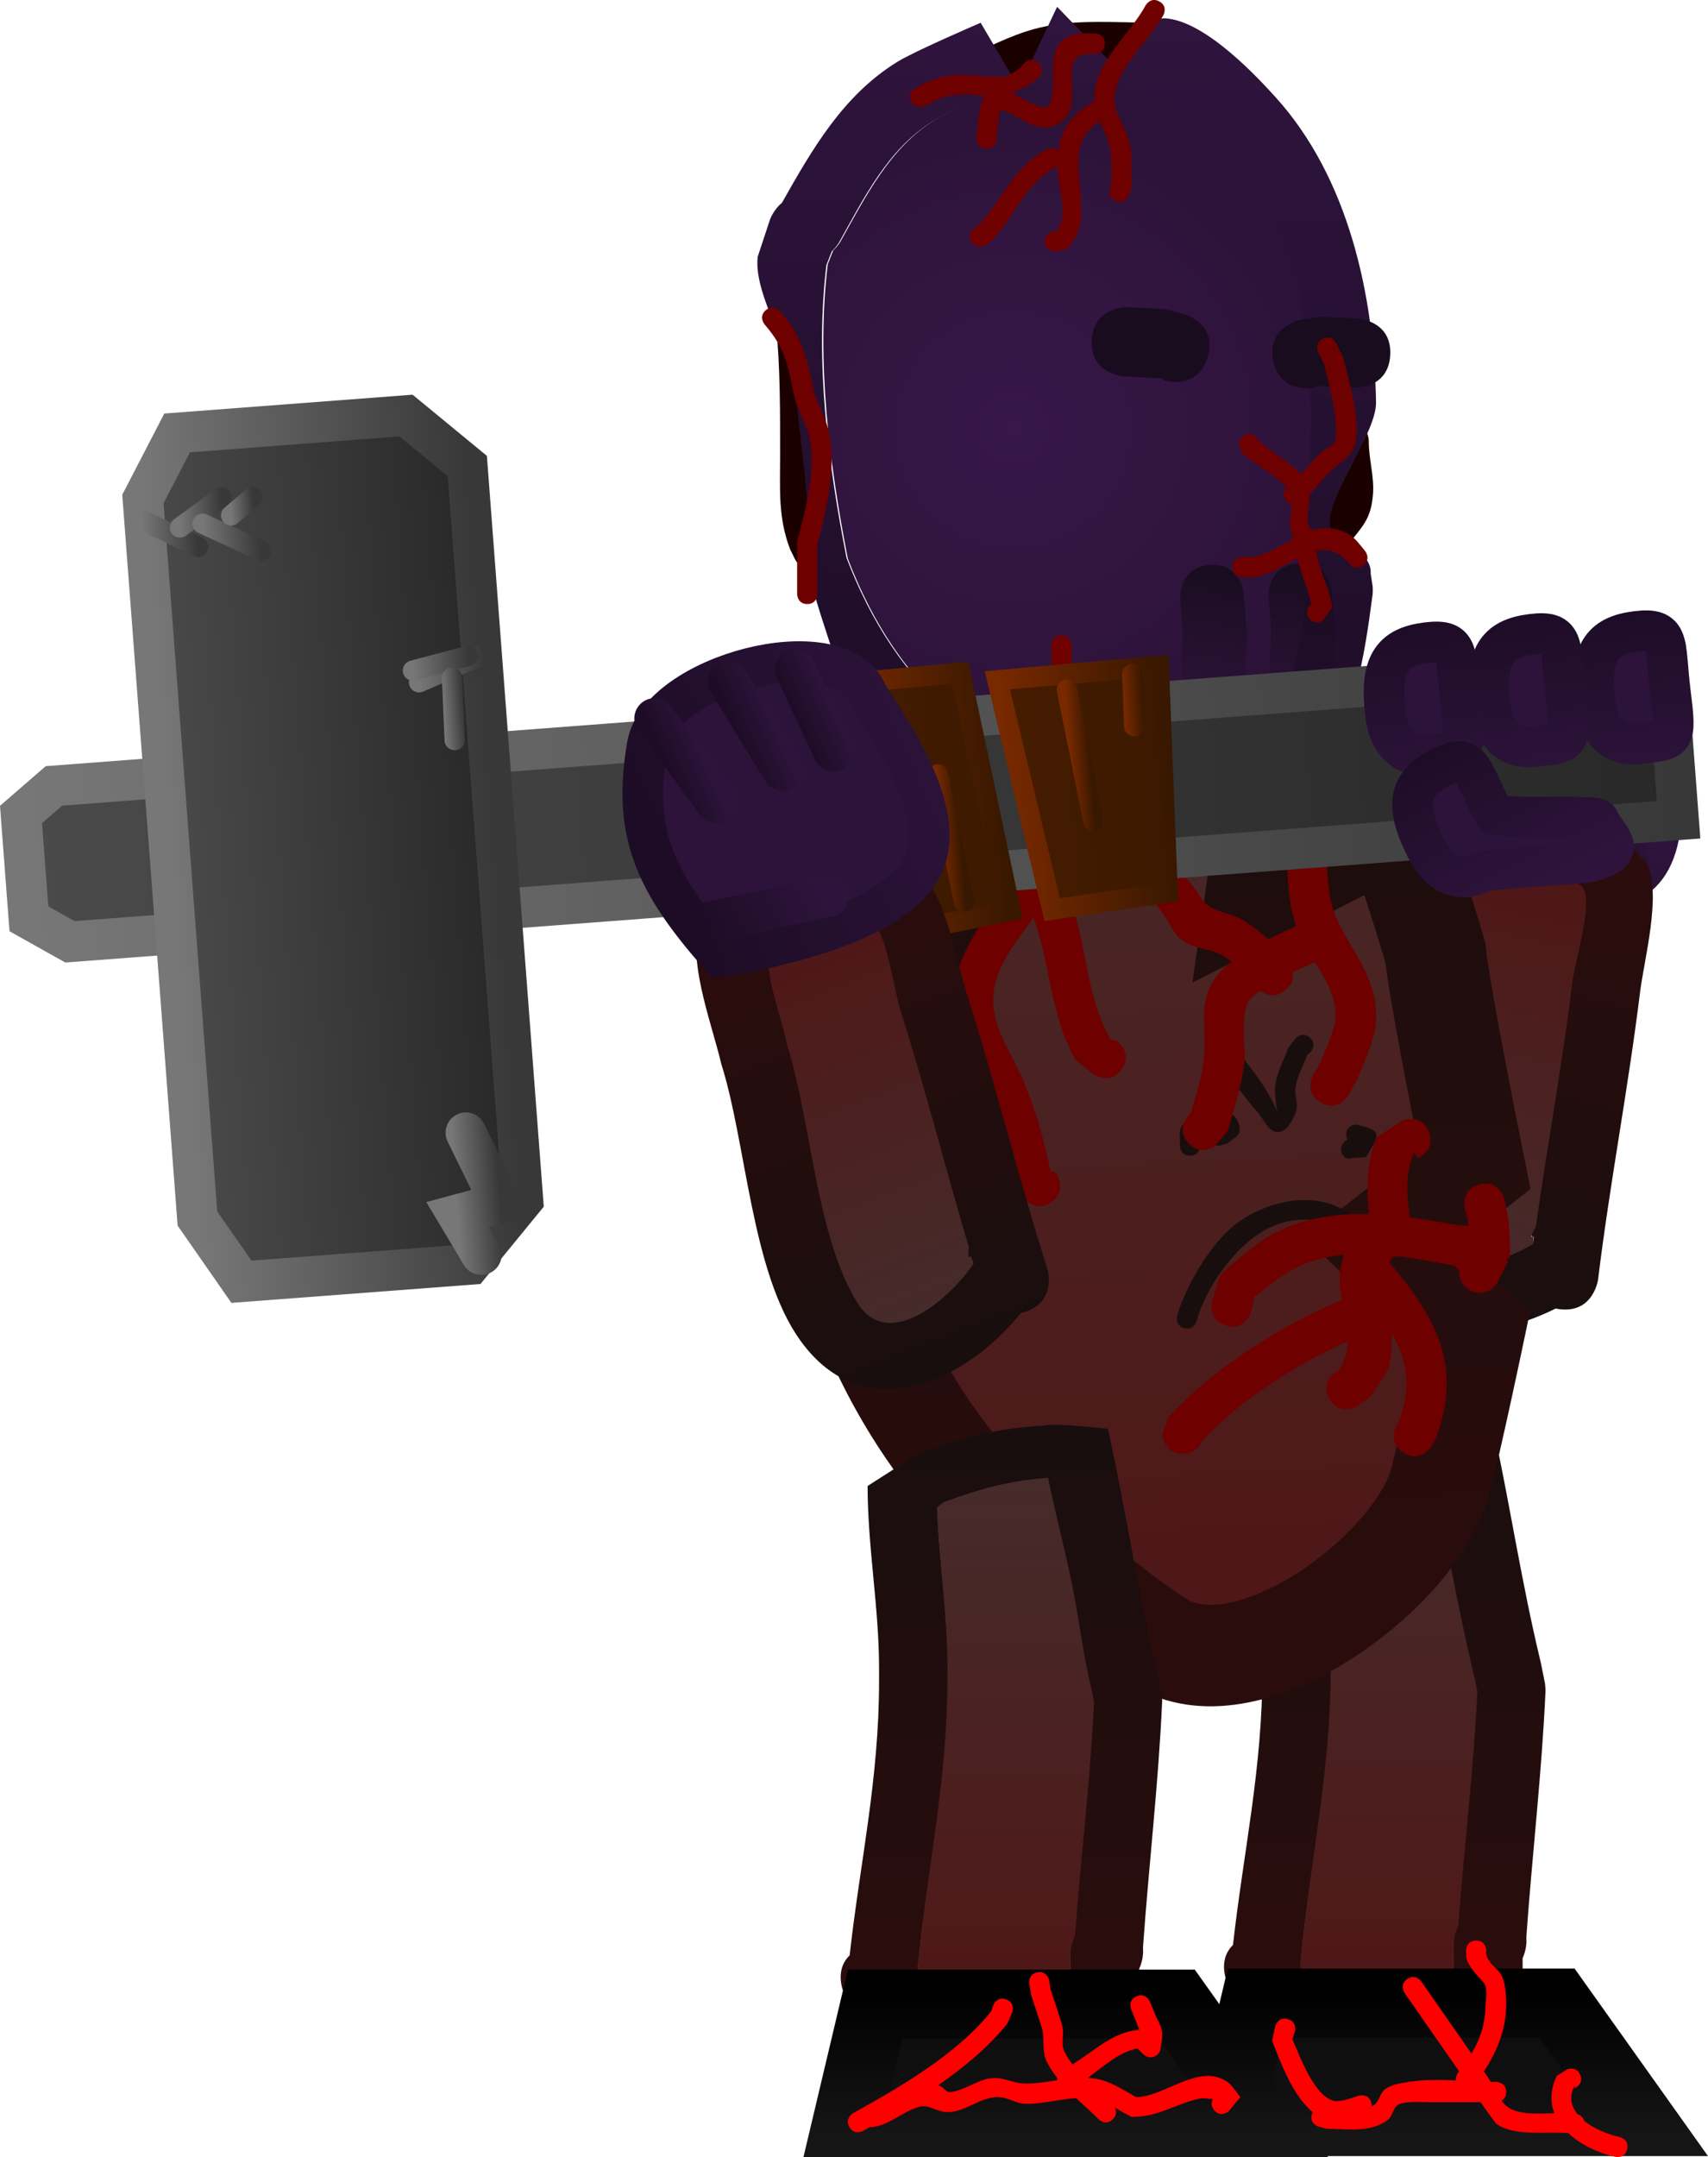 <svg version="1.1" xmlns="http://www.w3.org/2000/svg" xmlns:xlink="http://www.w3.org/1999/xlink" width="210.422" height="265.569" viewBox="0,0,210.422,265.569"><defs><linearGradient x1="350.948" y1="69.495" x2="379.015" y2="68.968" gradientUnits="userSpaceOnUse" id="color-1"><stop offset="0" stop-color="#2d1339"/><stop offset="1" stop-color="#2c1339"/></linearGradient><linearGradient x1="350.948" y1="69.495" x2="379.015" y2="68.968" gradientUnits="userSpaceOnUse" id="color-2"><stop offset="0" stop-color="#1d0c26"/><stop offset="1" stop-color="#2e143c"/></linearGradient><linearGradient x1="349.14" y1="137.318" x2="363.934" y2="72.051" gradientUnits="userSpaceOnUse" id="color-3"><stop offset="0" stop-color="#180e0e"/><stop offset="1" stop-color="#2e0c0c"/></linearGradient><linearGradient x1="350.821" y1="129.42" x2="361.883" y2="80.615" gradientUnits="userSpaceOnUse" id="color-4"><stop offset="0" stop-color="#462b2b"/><stop offset="1" stop-color="#501616"/></linearGradient><linearGradient x1="368.184" y1="72.862" x2="374.839" y2="72.071" gradientUnits="userSpaceOnUse" id="color-5"><stop offset="0" stop-color="#1d0c26"/><stop offset="1" stop-color="#2e143c"/></linearGradient><linearGradient x1="342.105" y1="144.421" x2="342.105" y2="228.323" gradientUnits="userSpaceOnUse" id="color-6"><stop offset="0" stop-color="#180e0e"/><stop offset="1" stop-color="#2e0c0c"/></linearGradient><linearGradient x1="342.604" y1="153.839" x2="342.604" y2="220.307" gradientUnits="userSpaceOnUse" id="color-7"><stop offset="0" stop-color="#462b2b"/><stop offset="1" stop-color="#501616"/></linearGradient><linearGradient x1="355.098" y1="218.54" x2="355.098" y2="235.595" gradientUnits="userSpaceOnUse" id="color-8"><stop offset="0" stop-color="#0d0d0d"/><stop offset="1" stop-color="#111111"/></linearGradient><linearGradient x1="355.098" y1="218.54" x2="355.098" y2="235.595" gradientUnits="userSpaceOnUse" id="color-9"><stop offset="0" stop-color="#000000"/><stop offset="1" stop-color="#151515"/></linearGradient><linearGradient x1="309.255" y1="43.027" x2="315.692" y2="177.24" gradientUnits="userSpaceOnUse" id="color-10"><stop offset="0" stop-color="#462b2b"/><stop offset="1" stop-color="#501616"/></linearGradient><linearGradient x1="309.445" y1="43.018" x2="315.883" y2="177.231" gradientUnits="userSpaceOnUse" id="color-11"><stop offset="0" stop-color="#190e0e"/><stop offset="1" stop-color="#2b0c0c"/></linearGradient><linearGradient x1="305.107" y1="-24.7" x2="300.134" y2="76.336" gradientUnits="userSpaceOnUse" id="color-12"><stop offset="0" stop-color="#2f143d"/><stop offset="1" stop-color="#1c0c25"/></linearGradient><radialGradient cx="296.312" cy="25.978" r="42.252" gradientUnits="userSpaceOnUse" id="color-13"><stop offset="0" stop-color="#381749"/><stop offset="1" stop-color="#2b1237"/></radialGradient><linearGradient x1="321.312" y1="42.73" x2="320.504" y2="59.158" gradientUnits="userSpaceOnUse" id="color-14"><stop offset="0" stop-color="#180c1e"/><stop offset="1" stop-color="#180c1e" stop-opacity="0"/></linearGradient><linearGradient x1="332.194" y1="42.52" x2="331.386" y2="58.948" gradientUnits="userSpaceOnUse" id="color-15"><stop offset="0" stop-color="#180c1e"/><stop offset="1" stop-color="#180c1e" stop-opacity="0"/></linearGradient><linearGradient x1="174.582" y1="79.866" x2="377.574" y2="64.475" gradientUnits="userSpaceOnUse" id="color-16"><stop offset="0" stop-color="#4a4a4a"/><stop offset="1" stop-color="#282828"/></linearGradient><linearGradient x1="174.582" y1="79.866" x2="377.574" y2="64.475" gradientUnits="userSpaceOnUse" id="color-17"><stop offset="0" stop-color="#777777"/><stop offset="1" stop-color="#383838"/></linearGradient><linearGradient x1="192.487" y1="79.083" x2="232.53" y2="76.047" gradientUnits="userSpaceOnUse" id="color-18"><stop offset="0" stop-color="#4a4a4a"/><stop offset="1" stop-color="#282828"/></linearGradient><linearGradient x1="192.487" y1="79.083" x2="232.53" y2="76.047" gradientUnits="userSpaceOnUse" id="color-19"><stop offset="0" stop-color="#777777"/><stop offset="1" stop-color="#383838"/></linearGradient><linearGradient x1="189.134" y1="39.093" x2="195.771" y2="38.59" gradientUnits="userSpaceOnUse" id="color-20"><stop offset="0" stop-color="#777777"/><stop offset="1" stop-color="#383838"/></linearGradient><linearGradient x1="193.555" y1="36.447" x2="198.916" y2="36.041" gradientUnits="userSpaceOnUse" id="color-21"><stop offset="0" stop-color="#777777"/><stop offset="1" stop-color="#383838"/></linearGradient><linearGradient x1="196.614" y1="39.553" x2="203.507" y2="39.03" gradientUnits="userSpaceOnUse" id="color-22"><stop offset="0" stop-color="#777777"/><stop offset="1" stop-color="#383838"/></linearGradient><linearGradient x1="199.909" y1="35.603" x2="202.718" y2="35.39" gradientUnits="userSpaceOnUse" id="color-23"><stop offset="0" stop-color="#777777"/><stop offset="1" stop-color="#383838"/></linearGradient><linearGradient x1="223.026" y1="55.765" x2="231.196" y2="55.146" gradientUnits="userSpaceOnUse" id="color-24"><stop offset="0" stop-color="#777777"/><stop offset="1" stop-color="#383838"/></linearGradient><linearGradient x1="222.332" y1="55.085" x2="229.225" y2="54.562" gradientUnits="userSpaceOnUse" id="color-25"><stop offset="0" stop-color="#777777"/><stop offset="1" stop-color="#383838"/></linearGradient><linearGradient x1="226.114" y1="60.538" x2="228.607" y2="60.349" gradientUnits="userSpaceOnUse" id="color-26"><stop offset="0" stop-color="#777777"/><stop offset="1" stop-color="#383838"/></linearGradient><linearGradient x1="273.552" y1="66.712" x2="283.253" y2="65.977" gradientUnits="userSpaceOnUse" id="color-27"><stop offset="0" stop-color="#777777"/><stop offset="1" stop-color="#383838"/></linearGradient><linearGradient x1="280.18" y1="66.081" x2="285.541" y2="65.675" gradientUnits="userSpaceOnUse" id="color-28"><stop offset="0" stop-color="#777777"/><stop offset="1" stop-color="#383838"/></linearGradient><linearGradient x1="283.721" y1="68.765" x2="291.89" y2="68.146" gradientUnits="userSpaceOnUse" id="color-29"><stop offset="0" stop-color="#777777"/><stop offset="1" stop-color="#383838"/></linearGradient><linearGradient x1="259.672" y1="73.285" x2="274.223" y2="72.181" gradientUnits="userSpaceOnUse" id="color-30"><stop offset="0" stop-color="#461c00"/><stop offset="1" stop-color="#3b1900"/></linearGradient><linearGradient x1="259.672" y1="73.285" x2="274.223" y2="72.181" gradientUnits="userSpaceOnUse" id="color-31"><stop offset="0" stop-color="#782900"/><stop offset="1" stop-color="#381800"/></linearGradient><linearGradient x1="277.099" y1="72.862" x2="294.969" y2="71.507" gradientUnits="userSpaceOnUse" id="color-32"><stop offset="0" stop-color="#461c00"/><stop offset="1" stop-color="#3b1900"/></linearGradient><linearGradient x1="277.099" y1="72.862" x2="294.969" y2="71.507" gradientUnits="userSpaceOnUse" id="color-33"><stop offset="0" stop-color="#782900"/><stop offset="1" stop-color="#381800"/></linearGradient><linearGradient x1="295.451" y1="71.085" x2="315.363" y2="69.576" gradientUnits="userSpaceOnUse" id="color-34"><stop offset="0" stop-color="#461c00"/><stop offset="1" stop-color="#3b1900"/></linearGradient><linearGradient x1="295.451" y1="71.085" x2="315.363" y2="69.576" gradientUnits="userSpaceOnUse" id="color-35"><stop offset="0" stop-color="#782900"/><stop offset="1" stop-color="#381800"/></linearGradient><linearGradient x1="280.292" y1="70.951" x2="283.611" y2="70.699" gradientUnits="userSpaceOnUse" id="color-36"><stop offset="0" stop-color="#782900"/><stop offset="1" stop-color="#381800"/></linearGradient><linearGradient x1="287.414" y1="76.445" x2="289.907" y2="76.256" gradientUnits="userSpaceOnUse" id="color-37"><stop offset="0" stop-color="#782900"/><stop offset="1" stop-color="#381800"/></linearGradient><linearGradient x1="303.33" y1="66.252" x2="305.823" y2="66.063" gradientUnits="userSpaceOnUse" id="color-38"><stop offset="0" stop-color="#782900"/><stop offset="1" stop-color="#381800"/></linearGradient><linearGradient x1="309.876" y1="59.465" x2="312.369" y2="59.276" gradientUnits="userSpaceOnUse" id="color-39"><stop offset="0" stop-color="#782900"/><stop offset="1" stop-color="#381800"/></linearGradient><linearGradient x1="262.406" y1="69.996" x2="264.899" y2="69.807" gradientUnits="userSpaceOnUse" id="color-40"><stop offset="0" stop-color="#782900"/><stop offset="1" stop-color="#381800"/></linearGradient><linearGradient x1="269.897" y1="79.057" x2="272.389" y2="78.868" gradientUnits="userSpaceOnUse" id="color-41"><stop offset="0" stop-color="#782900"/><stop offset="1" stop-color="#381800"/></linearGradient><linearGradient x1="266.039" y1="60.349" x2="268.532" y2="60.16" gradientUnits="userSpaceOnUse" id="color-42"><stop offset="0" stop-color="#782900"/><stop offset="1" stop-color="#381800"/></linearGradient><linearGradient x1="227.685" y1="120.286" x2="233.046" y2="119.88" gradientUnits="userSpaceOnUse" id="color-43"><stop offset="0" stop-color="#777777"/><stop offset="1" stop-color="#383838"/></linearGradient><linearGradient x1="294.88" y1="148.564" x2="294.88" y2="229.602" gradientUnits="userSpaceOnUse" id="color-44"><stop offset="0" stop-color="#180e0e"/><stop offset="1" stop-color="#2e0c0c"/></linearGradient><linearGradient x1="295.379" y1="155.119" x2="295.379" y2="221.587" gradientUnits="userSpaceOnUse" id="color-45"><stop offset="0" stop-color="#462b2b"/><stop offset="1" stop-color="#501616"/></linearGradient><linearGradient x1="308.301" y1="218.666" x2="308.301" y2="235.721" gradientUnits="userSpaceOnUse" id="color-46"><stop offset="0" stop-color="#0d0d0d"/><stop offset="1" stop-color="#111111"/></linearGradient><linearGradient x1="308.301" y1="218.666" x2="308.301" y2="235.721" gradientUnits="userSpaceOnUse" id="color-47"><stop offset="0" stop-color="#000000"/><stop offset="1" stop-color="#151515"/></linearGradient><linearGradient x1="290.154" y1="141.616" x2="265.999" y2="79.673" gradientUnits="userSpaceOnUse" id="color-48"><stop offset="0" stop-color="#180e0e"/><stop offset="1" stop-color="#2e0c0c"/></linearGradient><linearGradient x1="287.399" y1="134.054" x2="269.327" y2="87.708" gradientUnits="userSpaceOnUse" id="color-49"><stop offset="0" stop-color="#462b2b"/><stop offset="1" stop-color="#501616"/></linearGradient><linearGradient x1="372.244" y1="47.772" x2="375.024" y2="70.142" gradientUnits="userSpaceOnUse" id="color-50"><stop offset="0" stop-color="#2d1339"/><stop offset="1" stop-color="#2c1339"/></linearGradient><linearGradient x1="372.244" y1="47.772" x2="375.024" y2="70.142" gradientUnits="userSpaceOnUse" id="color-51"><stop offset="0" stop-color="#1d0c26"/><stop offset="1" stop-color="#2e143c"/></linearGradient><linearGradient x1="359.35" y1="48.122" x2="362.131" y2="70.492" gradientUnits="userSpaceOnUse" id="color-52"><stop offset="0" stop-color="#2d1339"/><stop offset="1" stop-color="#2c1339"/></linearGradient><linearGradient x1="359.35" y1="48.122" x2="362.131" y2="70.492" gradientUnits="userSpaceOnUse" id="color-53"><stop offset="0" stop-color="#1d0c26"/><stop offset="1" stop-color="#2e143c"/></linearGradient><linearGradient x1="346.418" y1="49.155" x2="349.198" y2="71.524" gradientUnits="userSpaceOnUse" id="color-54"><stop offset="0" stop-color="#2d1339"/><stop offset="1" stop-color="#2c1339"/></linearGradient><linearGradient x1="346.418" y1="49.155" x2="349.198" y2="71.524" gradientUnits="userSpaceOnUse" id="color-55"><stop offset="0" stop-color="#1d0c26"/><stop offset="1" stop-color="#2e143c"/></linearGradient><linearGradient x1="347.088" y1="65.024" x2="357.414" y2="85.061" gradientUnits="userSpaceOnUse" id="color-56"><stop offset="0" stop-color="#2d1339"/><stop offset="1" stop-color="#2c1339"/></linearGradient><linearGradient x1="347.088" y1="65.024" x2="357.414" y2="85.061" gradientUnits="userSpaceOnUse" id="color-57"><stop offset="0" stop-color="#1d0c26"/><stop offset="1" stop-color="#2e143c"/></linearGradient><linearGradient x1="250.999" y1="76.718" x2="289.795" y2="59.301" gradientUnits="userSpaceOnUse" id="color-58"><stop offset="0" stop-color="#2d1339"/><stop offset="1" stop-color="#2c1339"/></linearGradient><linearGradient x1="250.999" y1="76.718" x2="289.795" y2="59.301" gradientUnits="userSpaceOnUse" id="color-59"><stop offset="0" stop-color="#1d0c26"/><stop offset="1" stop-color="#2e143c"/></linearGradient><linearGradient x1="253.707" y1="67.865" x2="258.268" y2="65.818" gradientUnits="userSpaceOnUse" id="color-60"><stop offset="0" stop-color="#1d0c26"/><stop offset="1" stop-color="#2e143c"/></linearGradient><linearGradient x1="262.308" y1="63.607" x2="266.87" y2="61.559" gradientUnits="userSpaceOnUse" id="color-61"><stop offset="0" stop-color="#1d0c26"/><stop offset="1" stop-color="#2e143c"/></linearGradient><linearGradient x1="269.559" y1="61.642" x2="274.12" y2="59.594" gradientUnits="userSpaceOnUse" id="color-62"><stop offset="0" stop-color="#1d0c26"/><stop offset="1" stop-color="#2e143c"/></linearGradient><linearGradient x1="258.283" y1="88.524" x2="272.81" y2="82.002" gradientUnits="userSpaceOnUse" id="color-63"><stop offset="0" stop-color="#1d0c26"/><stop offset="1" stop-color="#2e143c"/></linearGradient></defs><g transform="translate(-171.507,26.831)"><g data-paper-data="{&quot;isPaintingLayer&quot;:true}" fill-rule="nonzero" stroke-linejoin="miter" stroke-miterlimit="10" stroke-dasharray="" stroke-dashoffset="0" style="mix-blend-mode: normal"><g><path d="M348.782,70.472c-0.183,-9.731 7.894,-14.031 15.645,-14.176c7.751,-0.145 11.634,4.865 11.817,14.597c0.183,9.731 -3.251,12.072 -11.002,12.217c-7.751,0.145 -16.277,-2.907 -16.46,-12.638z" fill="url(#color-1)" stroke="url(#color-2)" stroke-width="5" stroke-linecap="butt"/><g stroke="none" stroke-width="0.5" stroke-linecap="butt"><path d="M360.673,124.029c1.404,-9.9 3.193,-19.744 4.416,-29.7c0.29,-2.361 2.341,-9.001 1.571,-11.228c-0.604,-1.746 -3.271,-1.774 -5.041,-2.302c-10.355,-3.09 -8.926,2.553 -10.806,11.542c-1.184,9.699 -6.545,22.57 -5.37,32.167c0.907,7.415 10.847,4.149 14.939,1.615c0.031,-0.226 0.061,-0.451 0.093,-0.677l-0.384,-0.152c0,0 0.16,-0.591 0.582,-1.265zM363.157,134.268c-9.553,4.777 -23.517,5.113 -26.117,-8.303c-1.968,-10.155 4.086,-24.708 5.359,-35.015c0.877,-4.224 1.44,-12.431 4.137,-15.848c5.794,-7.338 24.042,-3.87 27.928,4.564c1.739,3.773 -0.415,11.651 -0.912,15.702c-1.452,11.817 -3.718,23.484 -5.158,35.267c0,0 -0.52,4.232 -4.752,3.712c-0.17,-0.021 -0.331,-0.048 -0.486,-0.08z" fill="url(#color-3)"/><path d="M360.126,125.461l0.311,-0.181c-0.031,0.226 0.012,0.784 -0.019,1.01c-4.092,2.533 -14.147,5.785 -15.054,-1.631c-1.174,-9.597 4.201,-22.777 5.386,-32.476c1.88,-8.989 0.555,-14.639 10.91,-11.549c1.77,0.528 4.474,0.57 5.077,2.315c0.77,2.227 -1.244,8.892 -1.534,11.253c-1.223,9.956 -3.085,20.092 -4.488,29.993c-0.423,0.674 -0.589,1.266 -0.589,1.266z" data-paper-data="{&quot;noHover&quot;:false,&quot;origItem&quot;:[&quot;Path&quot;,{&quot;applyMatrix&quot;:true,&quot;segments&quot;:[[[616.01757,324.85208],[0.42222,0.19775],[-5.862,-0.10908]],[[598.41748,324.4053],[5.88139,0],[-1.39497,0]],[[591.77102,324.29391],[1.24103,-0.60726],[-0.97287,0.47604]],[[590.7917,327.39212],[0.18086,-1.06789],[-1.058,6.24707]],[[598.28123,332.85556],[-5.36576,-0.45131],[5.72909,-0.0041]],[[617.38488,333.68111],[-5.50117,1.3696],[4.2505,-1.05822]],[[617.25671,324.87154],[1.76693,2.20033],[-0.1335,-0.00169]],[[616.85624,324.86607],[0.13349,0.00196],[0,0]],[616.79521,325.10061]],&quot;closed&quot;:true}]}" fill="url(#color-4)"/></g><path d="M367.61,68.033l7.804,8.868" fill="none" stroke="url(#color-5)" stroke-width="5" stroke-linecap="round"/></g><g stroke-linecap="butt"><g><g data-paper-data="{&quot;index&quot;:null}" stroke="none" stroke-width="0.5"><path d="M323.916,219.685l-1.139,-2.235c0,0 -1.415,-2.83 0.631,-4.833c1.293,-11.555 3.625,-21.667 3.625,-33.78c0,0 0,-4.264 4.264,-4.264c4.264,0 4.264,4.264 4.264,4.264c0,0 0,4.264 -4.264,4.264c-4.264,0 -4.264,-4.264 -4.264,-4.264v-1.412c0.018,-7.57 -1.407,-14.976 -1.412,-22.589c0,0 0,-4.066 3.97,-4.257l2.602,-1.633c5.721,-2.074 10.28,-3.181 15.969,-3.473c0.478,-0.4 1.119,-0.727 1.976,-0.918c4.162,-0.925 5.087,3.237 5.087,3.237c2.218,9.982 3.69,20.116 6.099,30.039l0.508,2.521c0,0 0.039,0.197 0.058,0.513c0.029,0.316 0.02,0.516 0.02,0.516c-0.461,10.134 -1.64,20.124 -2.359,30.228l0.011,0.637c0,0 0,0.981 -0.471,2.002c0,1.372 0,2.744 0,4.116v4.108c0.067,1.447 -0.417,2.419 -1.065,3.071c-0.595,0.7 -1.524,1.263 -2.971,1.316c-12.517,1.058 -23.348,5.024 -31.138,-7.176zM350.562,212.248c0,0 0,-1.086 0.548,-2.163c0.71,-9.548 1.798,-18.999 2.256,-28.577l-0.331,-1.669c-2.063,-8.537 -3.454,-17.219 -5.209,-25.832c-4.495,0.277 -8.007,1.233 -12.72,2.953l-0.902,0.67c0.261,6.637 1.341,13.138 1.355,19.794v1.412c0,12.643 -2.647,23.572 -3.786,35.719l0.021,0.988c0,0 0,0.205 -0.045,0.526c4.363,5.943 11.645,3.969 18.812,2.795c0,-2.492 0,-5.358 0,-6.615z" fill="url(#color-6)"/><path d="M350.604,219.029c-7.167,1.174 -14.55,3.143 -18.913,-2.801c0.045,-0.321 0.044,-0.526 0.044,-0.526l-0.023,-0.988c1.139,-12.147 3.738,-23.365 3.738,-36.008l0.01,-1.42c-0.014,-6.656 -1.04,-13.183 -1.302,-19.82l0.907,-0.671c4.713,-1.72 8.293,-2.679 12.787,-2.956c1.755,8.614 3.259,17.367 5.323,25.904l0.342,1.688c-0.458,9.578 -1.638,19.266 -2.348,28.815c-0.548,1.076 -0.556,2.165 -0.556,2.165c0,1.257 -0.01,4.127 -0.01,6.618z" data-paper-data="{&quot;noHover&quot;:false,&quot;origItem&quot;:[&quot;Path&quot;,{&quot;applyMatrix&quot;:true,&quot;segments&quot;:[[[329.34589,196.45675],[0,0.36854],[0,0]],[[329.50667,195.82278],[-0.16078,0.31546],[0.20811,-2.79922]],[[330.16794,187.44507],[-0.13425,2.80784],[0,0]],[[330.07085,186.95568],[0,0],[-0.60488,-2.50272]],[[328.54369,179.3825],[0.51447,2.5252],[-1.31764,0.08123]],[[324.81473,180.24814],[1.38162,-0.50411],[0,0]],[[324.55041,180.44449],[0,0],[0.07662,1.9458]],[[324.94774,186.24748],[-0.00418,-1.95127],[0,0]],[[324.94774,186.66137],[0,0],[0,3.7065]],[[323.83783,197.13298],[0.33393,-3.56105],[0,0]],[323.84403,197.42249],[[323.83081,197.57676],[0.01322,-0.09403],[1.27911,1.74231]],[[329.34589,198.39616],[-2.10106,0.34423],[0,-0.73049]]],&quot;closed&quot;:true}]}" fill="url(#color-7)"/></g><path d="M322.662,234.362l3.462,-14.589h37.177l10.385,14.589z" fill="url(#color-8)" stroke="url(#color-9)" stroke-width="8.5"/></g><path d="M330.135,221.74c1.212,0.306 0.906,1.518 0.906,1.518l-0.313,0.978c0.922,2.037 2.575,6.792 5.008,7.554c0.843,0.264 2.532,-0.432 3.148,-0.621c0,0 1.197,-0.359 1.556,0.838c0.054,0.179 0.073,0.34 0.066,0.483c0.148,-0.078 0.284,-0.17 0.405,-0.276c0.571,-0.502 0.651,-1.465 1.285,-1.885c0.816,-0.542 1.85,-0.681 2.816,-0.839c1.85,-0.303 3.859,-0.28 5.863,-0.196c-0.072,-0.525 0.275,-0.97 0.275,-0.97c0.039,-0.05 0.077,-0.099 0.115,-0.149c-1.902,-2.731 -3.803,-5.461 -5.705,-8.192l-0.999,-1.435c0,0 -0.714,-1.026 0.311,-1.74c1.026,-0.714 1.74,0.311 1.74,0.311c1.779,2.555 4.116,5.91 6.177,8.869c1.043,-1.726 1.67,-3.506 1.728,-5.82c0.026,-1.015 0.36,-2.274 -0.319,-3.029c-0.781,-0.868 -1.674,-1.741 -2.036,-2.852l-0.048,-0.957c0,0 0,-1.25 1.25,-1.25c1.25,0 1.25,1.25 1.25,1.25l-0.048,0.271c0.409,1.886 1.912,1.705 2.293,3.87c0.714,4.061 -0.429,7.518 -2.538,10.718c0.148,0.212 0.292,0.42 0.433,0.622c0.146,0.21 0.28,0.432 0.407,0.66c0.221,0.004 0.44,0.006 0.657,0.006c0,0 1.25,0 1.25,1.25c0,0.598 -0.286,0.91 -0.584,1.072c0.231,0.304 0.494,0.577 0.809,0.799c1.305,0.92 3.644,0.804 5.712,0.734c-0.524,-1.344 -0.52,-2.89 0.29,-4.597l1.337,-0.832c0,0 1.186,-0.395 1.581,0.791c0.395,1.186 -0.791,1.581 -0.791,1.581l0.109,-0.422c-0.753,1.396 -0.476,2.601 0.306,3.583c0.267,0.091 0.692,0.312 0.818,0.816c1.254,1.026 3.021,1.713 4.374,2.008c0,0 1.22,0.271 0.949,1.491c-0.271,1.22 -1.491,0.949 -1.491,0.949c-2.072,-0.467 -4.231,-1.472 -5.758,-2.909c-2.782,-0.247 -6.503,0.458 -8.853,-1.134c-0.14,-0.095 -1.125,-1.48 -1.966,-2.68c-2.176,0.002 -4.352,0.004 -6.528,-0.001c-0.699,-0.002 -3.006,-0.175 -3.728,0.378c-0.568,0.435 -0.602,1.365 -1.171,1.799c-2.13,1.624 -5.07,1.098 -7.542,1.098l-1.009,-0.269c0,0 -1.186,-0.395 -0.791,-1.581c0.025,-0.074 0.053,-0.143 0.083,-0.205c-2.496,-2.045 -4.02,-6.296 -4.994,-8.779l0.382,-1.774c0,0 0.306,-1.212 1.518,-0.906z" fill="#ff0000" stroke="none" stroke-width="0.5"/></g><g stroke-linecap="butt"><path d="M285.905,70.519c8.019,-5.681 5.619,-23.414 15.321,-26.141c12.664,-3.559 28.85,12.277 28.85,12.277l-3.778,26.465l16.966,-8.617c0,0 3.671,10.984 5.079,15.977c0.492,5.089 4.834,26.526 4.834,26.526l-11.414,8.981l11.395,10.843c0,0 -2.827,13.499 -4.202,18.711c-2.764,10.482 -21.812,25.232 -33.104,20.553c-2.479,-1.027 -8.428,-5.811 -10.585,-7.478c-12.922,-8.854 -22.833,-21.424 -28.061,-36.57c-3.7,-10.718 -1.52,-26.408 -2.208,-37.761c-0.596,-9.827 -1.429,-11.488 0.918,-21.454c1.065,-0.298 9.995,9.257 9.995,9.257z" data-paper-data="{&quot;noHover&quot;:false,&quot;origItem&quot;:[&quot;Path&quot;,{&quot;applyMatrix&quot;:true,&quot;segments&quot;:[[[676.95363,327.53763],[0.52277,-0.13029],[-1.28111,4.82322]],[[677.42355,343.54993],[-0.15471,-4.79615],[0.17873,5.54086]],[[677.97299,361.88541],[-1.65452,-5.27281],[2.33812,7.45136]],[[691.0677,380.04187],[-6.17325,-4.49245],[1.0278,0.84204]],[[696.10429,383.8304],[-1.19344,-0.53461],[5.43667,2.43539]],[[712.45871,374.29465],[-1.49146,5.06858],[2.76649,-9.40165]],[[713.03049,342.71279],[0.65934,9.6801],[-2.73024,-10.85366]],[[690.81498,319.65452],[14.83008,-3.71801],[-4.76467,1.19454]],[[677.83852,327.16594],[3.98524,-2.65696],[0,0]]],&quot;closed&quot;:true}],&quot;index&quot;:null}" fill="url(#color-10)" stroke="url(#color-11)" stroke-width="12.5"/><path d="M301.286,120.955c-1.842,1.691 -3.532,-0.151 -3.532,-0.151l-1.683,-2.34c-0.805,-3.729 -1.695,-7.118 -3.245,-10.626c-1.615,-3.655 -4.034,-6.917 -3.974,-11.083c0.086,-5.945 4.004,-10.497 7.128,-15.216c0,0 0.128,-0.193 0.364,-0.423c-2.778,-4.049 -6.893,-6.829 -11.608,-8.222c-0.04,0.564 -0.306,1.184 -1.049,1.732c-2.011,1.485 -3.496,-0.526 -3.496,-0.526l-1.312,-4.754c2.8,-3.615 4.504,-4.438 9.075,-4.42c0,0 2.499,0.058 2.441,2.558c-0.022,0.942 -0.391,1.52 -0.841,1.876c5.851,2.592 10.625,7.101 13.297,13.268c2.62,6.046 2.211,12.744 5.499,18.556l0.654,0.076c0,0 2.102,1.354 0.748,3.456c-1.354,2.102 -3.456,0.748 -3.456,0.748l-2.306,-1.831c-3.104,-5.566 -3.089,-11.7 -5.138,-17.499c-1.79,2.432 -3.921,5.155 -4.658,7.842c-1.251,4.56 1.453,7.863 3.206,11.848c1.679,3.819 2.678,7.531 3.558,11.587l0.479,0.016c0,0 1.691,1.842 -0.151,3.532zM282.896,72.323l0.11,-0.099c-0.009,-0.006 -0.018,-0.013 -0.027,-0.02c-0.027,0.039 -0.055,0.079 -0.083,0.119z" fill="#6e0000" stroke="none" stroke-width="0.5"/><path d="M340.524,130.677c-1.249,0.06 -1.308,-1.189 -1.308,-1.189l0.142,0.199c-0.278,-0.501 -0.557,-1.002 -0.835,-1.502c-1.481,-5.055 -6.628,-5.927 -10.892,-3.73c-3.934,2.027 -7.575,7.185 -8.7,11.362c0,0 -0.338,1.203 -1.541,0.865c-1.203,-0.338 -0.865,-1.541 -0.865,-1.541c1.09,-3.755 4.361,-9.359 7.763,-11.669c5.689,-3.862 14.164,-3.932 16.536,3.734c0.238,0.419 0.476,0.838 0.714,1.257l0.176,0.905c0,0 0.06,1.249 -1.189,1.308z" fill="#190e0e" stroke="none" stroke-width="0.5"/><path d="M332.897,100.92c0.925,0.841 0.085,1.766 0.085,1.766l-0.417,0.308c-0.456,1.319 -1.424,2.934 -1.482,4.365c-0.036,0.906 0.423,1.882 0.075,2.719c-0.425,1.023 -1.121,2.474 -2.229,2.466c-1.185,-0.008 -1.739,-1.617 -2.529,-2.5c-2.192,-2.448 -4.027,-5.371 -5.999,-8.001c0,0 -0.75,-1 0.25,-1.75c1,-0.75 1.75,0.25 1.75,0.25c2.282,3.044 5.036,6.005 6.469,9.501c0.083,0.202 -0.098,-0.426 -0.119,-0.644c-0.072,-0.741 -0.196,-1.485 -0.162,-2.229c0.078,-1.719 1.062,-3.399 1.612,-4.995l0.929,-1.173c0,0 0.841,-0.925 1.766,-0.085z" fill="#190e0e" stroke="none" stroke-width="0.5"/><path d="M320.359,113.034c-0.009,-0.183 0.011,-0.341 0.05,-0.477c-0.572,0.327 -1.151,0.824 -1.037,1.587c0,0 0.06,1.249 -1.189,1.308c-1.249,0.06 -1.308,-1.189 -1.308,-1.189c0.004,-1.946 -0.409,-2.3 1.523,-3.642c1.68,-1.167 5.877,-1.462 5.825,1.764c-0.012,0.73 -1.013,1.052 -1.52,1.577l-1.036,0.26c0,0 -1.249,0.06 -1.308,-1.189z" fill="#190e0e" stroke="none" stroke-width="0.5"/><path d="M314.628,81.272c2.011,-1.485 3.496,0.526 3.496,0.526l0.962,1.31c1.48,2.746 3.278,1.845 6.023,3.647c1.131,0.742 1.911,1.383 2.602,2.059c1.207,-0.606 2.408,-1.149 3.469,-1.628c-1.207,-3.519 -1.087,-7.656 -1.158,-11.398c-0.163,0.053 -0.321,0.111 -0.473,0.177l-1.075,0.341c0,0 -2.394,0.722 -3.115,-1.672c-0.437,-1.448 0.267,-2.285 0.891,-2.719c-0.596,-0.246 -1.182,-0.77 -1.371,-1.857c-0.429,-2.463 2.034,-2.892 2.034,-2.892c2.342,-0.404 6.259,-1.24 8.474,-0.758c1.83,0.398 3.393,1.587 5.089,2.381l2.378,1.153c0.82,0.378 1.406,1.188 1.452,2.152c0.059,1.237 -0.791,2.307 -1.962,2.562l-3.198,0.76l-0.008,-0.034c-0.073,0.027 -0.146,0.052 -0.22,0.077c-1.446,0.484 -2.707,0.486 -3.917,0.24c0.008,3.536 -0.206,7.614 1.236,10.686c1.982,4.221 4.839,7.04 4.819,12.059c-0.01,2.374 -1.443,5.388 -2.325,7.555l-1.076,1.959c0,0 -1.222,2.181 -3.403,0.959c-2.181,-1.222 -0.959,-3.403 -0.959,-3.403l0.811,-1.41c0.494,-1.198 1.94,-4.332 1.953,-5.764c0.023,-2.497 -1.261,-4.639 -2.556,-6.722c-0.813,0.359 -1.758,0.767 -2.724,1.222c0.115,0.644 -0.012,1.436 -0.859,2.183c-1.348,1.189 -2.582,0.553 -3.169,0.103c-0.51,0.378 -0.96,0.772 -1.318,1.183c-1.111,1.272 -0.536,6.308 -0.559,6.726c-0.178,3.2 -1.26,6.347 -2.118,9.405l-1.516,1.774c0,0 -2.011,1.485 -3.496,-0.526c-1.29,-1.747 0.059,-3.097 0.435,-3.422c0.724,-2.464 1.573,-5.033 1.708,-7.589c0.18,-3.401 -0.755,-6.358 1.538,-9.357c0.478,-0.626 1.096,-1.217 1.803,-1.775c-0.249,-0.192 -0.521,-0.386 -0.823,-0.586c-1.594,-1.059 -3.833,-0.922 -5.347,-2.092c-0.983,-0.76 -1.442,-2.024 -2.164,-3.037l-0.791,-1.064c0,0 -1.485,-2.011 0.526,-3.496z" fill="#6e0000" stroke="none" stroke-width="0.5"/><path d="M336.842,114.163c0.169,-0.382 0.409,-0.581 0.654,-0.675c-0.075,-0.149 -0.126,-0.334 -0.137,-0.562c-0.06,-1.249 1.189,-1.308 1.189,-1.308c3.487,0.738 2.851,1.314 1.234,4.012l-2.301,0.181c0,0 -1.144,-0.505 -0.639,-1.648z" fill="#190e0e" stroke="none" stroke-width="0.5"/><path d="M347.552,112.538c0.903,2.331 -1.428,3.234 -1.428,3.234l-0.396,-0.692c-1.18,2.721 -0.879,5.186 -0.545,7.965c2.059,0.266 4.106,0.629 6.113,0.997l1.156,0.031c-0.116,-0.685 -0.271,-1.364 -0.455,-2.031c0,0 -0.64,-2.417 1.776,-3.057c2.417,-0.64 3.057,1.776 3.057,1.776c0.598,2.324 0.769,4.767 0.699,7.166l-0.453,0.409l0.248,0.129l-1.291,2.48c-0.391,0.784 -1.182,1.339 -2.119,1.384c-1.379,0.066 -2.551,-0.998 -2.617,-2.377c-0.005,-0.101 -0.004,-0.202 0.003,-0.3c-0.221,-0.186 -0.402,-0.402 -0.554,-0.638c-2.259,-0.436 -4.634,-0.901 -7.022,-1.189c-0.175,0.049 -0.368,0.084 -0.581,0.102c-0.021,0.002 -0.042,0.003 -0.063,0.005c-0.161,0.213 -0.302,0.423 -0.426,0.63c5.679,6.753 9.075,12.648 5.807,21.569l-0.578,1.045c0,0 -1.286,2.144 -3.43,0.859c-2.144,-1.286 -0.859,-3.43 -0.859,-3.43l0.181,-0.221c1.732,-4.547 1.053,-7.91 -0.843,-11.139c0.017,0.254 0.026,0.515 0.025,0.781c-0.019,3.991 -0.609,3.991 -2.619,7.068l-1.644,1.226c0,0 -2.18,1.224 -3.404,-0.956c-1.224,-2.18 0.956,-3.404 0.956,-3.404l-0.048,0.329c0.979,-1.371 1.331,-2.688 1.368,-3.989c-6.359,2.801 -13.292,7.275 -18.006,12.277c-0.247,0.692 -0.829,1.472 -2.198,1.537c-2.497,0.12 -2.617,-2.377 -2.617,-2.377l0.637,-2.005c5.517,-6.053 13.876,-11.373 21.428,-14.541c-0.313,-1.699 -0.461,-3.453 0.224,-5.34c0.025,-0.07 0.052,-0.138 0.082,-0.206c-1.801,0.169 -3.552,0.56 -5.206,1.267c-2.062,0.882 -4.099,2.541 -5.852,3.907l-0.397,1.818c0,0 -0.676,2.407 -3.083,1.731c-2.407,-0.676 -1.731,-3.083 -1.731,-3.083l1.003,-3.166c2.376,-2.115 5.016,-4.52 8.027,-5.775c3.29,-1.37 6.765,-1.787 10.277,-1.705c-0.29,-3.252 -0.369,-6.041 0.937,-9.433l3.225,-2.095c0,0 2.331,-0.903 3.234,1.428z" fill="#6e0000" stroke="none" stroke-width="0.5"/></g><g stroke="none" stroke-width="0.5" stroke-linecap="butt"><path d="M333.894,42.095c-2.236,-1.118 -1.118,-3.354 -1.118,-3.354l0.788,-1.468c2.758,-3.425 1.586,-5.501 1.575,-9.763c0,0 0,-2.5 2.5,-2.5c2.5,0 2.5,2.5 2.5,2.5c-0.006,2.162 0.681,4.308 0.52,6.464c-0.24,3.209 -1.354,4.001 -3.149,6.369l-0.263,0.634c0,0 -1.118,2.236 -3.354,1.118z" fill="#1b0000"/><path d="M289.372,65.687c0.15,-0.1 0.32,-0.192 0.514,-0.275c2.298,-0.985 3.283,1.313 3.283,1.313l0.84,1.97l1.031,2.836c0.11,0.282 0.17,0.588 0.17,0.909c0,1.381 -1.119,2.5 -2.5,2.5c-0.755,0 -1.432,-0.335 -1.891,-0.864l-1.83,-2.091l0.028,-0.025l-0.089,-0.047c-0.482,-0.838 -1.544,-1.479 -2.511,-1.451c0,0 -2.488,-0.249 -2.239,-2.736c0.249,-2.488 2.736,-2.239 2.736,-2.239c0.798,0.127 1.657,0.077 2.456,0.202z" fill="#1b0000"/><path d="M272.809,43.146c-2.236,1.118 -3.354,-1.118 -3.354,-1.118l-0.611,-1.241c-1.487,-3.87 -1.232,-7.341 -1.23,-11.438c0.003,-5.365 0.028,-10.964 -0.513,-16.304c0,0 -0.249,-2.488 2.239,-2.736c2.488,-0.249 2.736,2.239 2.736,2.239c0.545,5.509 0.535,11.266 0.538,16.802c0.002,3.352 -0.438,6.478 0.872,9.581l0.44,0.861c0,0 1.118,2.236 -1.118,3.354z" fill="#1b0000"/><path d="M295.894,-13.655c-1.15,-0.377 -2.299,-0.753 -3.449,-1.13c0,0 -0.237,-0.079 -0.536,-0.262c-0.532,0.158 -2.312,0.518 -3.096,-1.444c-0.928,-2.321 1.393,-3.25 1.393,-3.25c2.934,-1.171 5.626,-2.673 8.695,-3.511c4.087,-1.116 8.286,-0.88 12.469,-0.815l3.395,1.481c0,0 2.276,1.035 1.241,3.31c-1.035,2.276 -3.31,1.241 -3.31,1.241l-3.408,2.333c-3.392,0.073 -5.79,-3.62 -9.104,-2.718c-0.071,0.019 -0.142,0.039 -0.213,0.059l0.279,0.056c1.168,0.21 2.055,1.232 2.055,2.461c0,1.381 -1.119,2.5 -2.5,2.5c-0.074,0 -0.147,-0.003 -0.219,-0.009l-3.388,-0.261l0.01,-0.133z" fill="#1b0000"/><g><path d="M273.32,5.796c-1.438,11.821 0.194,24.39 2.478,36.062c6.016,15.737 17.368,26.87 35.308,26.424c5.611,-0.139 12.035,-1.173 15.873,-5.788c3.744,-4.501 4.378,-11.099 5.106,-16.725l-0.23,-2.382c0.338,-6.868 0.741,-13.685 0.648,-20.562c-0.117,-10.943 -2.619,-23.582 -10.22,-32.02c-8.057,-8.945 -25.857,-8.806 -35.848,-2.707c-5.533,3.377 -8.532,9.513 -11.555,14.91c0,0 -0.307,0.545 -0.895,1.1zM340.602,46.407c-1.015,7.579 -2.102,15.546 -7.173,21.666c-4.238,5.115 -10.495,7.313 -16.775,8.192c-9.878,1.383 -22.968,1.386 -22.968,1.386l-1.405,-10.074l-9.224,2.722c0,0 -5.612,-6.888 -7.31,-11.375c-0.848,-4.23 -5.674,-15.528 -4.877,-19.279c0.721,-3.39 -1.099,-13.934 -1.262,-17.905c-0.202,-4.913 -5.331,-12.174 -4.753,-16.969l1.512,-4.573c0,0 0.426,-1.203 1.471,-2.059c3.741,-6.617 7.546,-13.265 14.265,-17.385c2.168,-1.329 10.219,-4.784 10.219,-4.784l4.708,8.001l4.709,-9.962l7.76,8.01c0,0 3.017,-6.721 5.514,-6.595c5.066,0.255 11.809,7.699 13.591,9.657c9.076,9.97 12.225,24.607 12.427,37.634c0.047,3.632 -5.554,10.927 -5.694,14.542c-0.132,3.406 5.205,3.134 5.037,6.552l0.238,1.545c0,0 0.024,0.204 0.016,0.528c0.002,0.324 -0.025,0.528 -0.025,0.528z" data-paper-data="{&quot;index&quot;:null}" fill="url(#color-12)"/><path d="M274.155,4.005c0.588,-0.555 0.899,-1.105 0.899,-1.105c3.023,-5.397 6.087,-11.581 11.62,-14.958c9.991,-6.099 27.942,-6.23 35.999,2.715c7.6,8.438 10.189,21.209 10.306,32.152c0.094,6.877 -0.333,13.799 -0.671,20.667l0.225,2.39c-0.728,5.626 -1.409,12.27 -5.153,16.771c-3.838,4.615 -10.323,5.674 -15.934,5.813c-17.94,0.446 -29.472,-10.767 -35.488,-26.504c-2.284,-11.672 -3.909,-24.425 -2.472,-36.246z" data-paper-data="{&quot;noHover&quot;:false,&quot;origItem&quot;:[&quot;Path&quot;,{&quot;applyMatrix&quot;:true,&quot;segments&quot;:[[[671.09228,293.63325],[0,0],[-0.50118,6.96414]],[[673.5825,314.68052],[-1.67396,-6.76963],[3.97672,9.04261]],[[695.02141,329.13737],[-10.49315,0.77816],[3.28185,-0.24338]],[[704.15028,325.29034],[-2.11482,2.81329],[2.06259,-2.74382]],[[706.65855,315.34875],[-0.26422,3.31542],[0,0]],[[706.45502,313.96054],[0,0],[0,-4.03171]],[[706.24174,301.9005],[0.25297,4.02447],[-0.38383,-6.40502]],[[699.33412,283.4432],[4.6941,4.72241],[-4.97613,-5.00614]],[[678.26275,282.89097],[5.67532,-3.85953],[-3.14292,2.13736]],[[671.92541,291.95545],[1.61496,-3.24753],[0,0]],[[671.43327,292.62555],[0.3281,-0.342],[0,0]]],&quot;closed&quot;:true}],&quot;index&quot;:null}" fill="url(#color-13)"/><path d="M320.286,17.157c-1.236,4.081 -5.317,2.845 -5.317,2.845l-0.441,-0.267c-1.486,-0.073 -2.973,-0.146 -4.459,-0.219c0,0 -4.259,-0.21 -4.049,-4.468c0.21,-4.259 4.468,-4.049 4.468,-4.049c1.486,0.073 2.973,0.146 4.459,0.219l2.495,0.623c0,0 4.081,1.236 2.844,5.317z" data-paper-data="{&quot;index&quot;:null}" fill="#180c1e"/><path d="M320.784,59.171c-3.926,-0.193 -3.733,-4.119 -3.733,-4.119l0.192,-3.752c-0.112,-1.45 -0.224,-2.901 -0.335,-4.351c0,0 -0.295,-3.919 3.624,-4.215c3.92,-0.295 4.215,3.624 4.215,3.624c0.119,1.613 0.238,3.226 0.357,4.84l-0.201,4.241c0,0 -0.193,3.926 -4.119,3.733z" data-paper-data="{&quot;index&quot;:null}" fill="url(#color-14)"/><path d="M331.666,58.962c-3.926,-0.193 -3.733,-4.119 -3.733,-4.119l0.192,-3.752c-0.112,-1.45 -0.224,-2.901 -0.335,-4.351c0,0 -0.295,-3.92 3.624,-4.215c3.92,-0.295 4.215,3.624 4.215,3.624c0.119,1.613 0.238,3.226 0.357,4.84l-0.201,4.241c0,0 -0.193,3.926 -4.119,3.733z" data-paper-data="{&quot;index&quot;:null}" fill="url(#color-15)"/><path d="M328.376,17.555c-0.83,-4.182 3.353,-5.012 3.353,-5.012l2.544,-0.375c1.486,0.073 2.973,0.146 4.459,0.219c0,0 4.259,0.21 4.049,4.468c-0.21,4.259 -4.468,4.049 -4.468,4.049c-1.486,-0.073 -2.973,-0.146 -4.459,-0.219l-0.466,0.222c0,0 -4.182,0.83 -5.012,-3.353z" data-paper-data="{&quot;index&quot;:null}" fill="#180c1e"/></g><path d="M270.96,47.532c-1.25,0 -1.25,-1.25 -1.25,-1.25v-0.205c0,-2.105 -0.002,-4.209 0.012,-6.313c1.04,-3.714 2.596,-9.773 1.273,-13.576c-0.514,-1.477 -1.31,-2.806 -1.657,-4.369c-0.859,-3.863 -1.007,-5.644 -3.625,-8.698c0,0 -0.813,-0.949 0.136,-1.763c0.949,-0.813 1.763,0.136 1.763,0.136c2.825,3.296 3.236,5.594 4.153,9.722c0.336,1.511 1.154,2.787 1.617,4.227c1.373,4.268 0.034,10.503 -1.183,14.668c0.016,1.989 0.012,3.978 0.012,5.967v0.205c0,0 0,1.25 -1.25,1.25z" fill="#6e0000"/><path d="M302.273,51.377c1.25,0 1.25,1.25 1.25,1.25v0.819c-0.058,3.163 0.691,6.267 0.695,9.527c3.217,-0.637 6.224,-1.836 8.428,-4.067l0.205,-0.205c0,0 0.884,-0.884 1.768,0c0.884,0.884 0,1.768 0,1.768l-0.205,0.205c-2.853,2.825 -6.603,4.177 -10.552,4.834c-0.196,0.266 -0.53,0.495 -1.099,0.438c-0.255,-0.025 -0.452,-0.098 -0.604,-0.197c-2.507,0.297 -5.054,0.364 -7.467,0.392c-0.516,1.052 -1.141,1.942 -1.959,2.467c-1.974,1.266 -6.045,1.023 -8.371,1.605c0,0 -1.213,0.303 -1.516,-0.91c-0.303,-1.213 0.91,-1.516 0.91,-1.516c1.763,-0.441 3.52,-0.935 5.342,-1.058c0.518,-0.035 1.697,0.143 2.25,-0.202c0.318,-0.199 0.538,-0.493 0.708,-0.832c-0.143,-0.182 -0.242,-0.435 -0.242,-0.788c0,-0.86 0.592,-1.128 0.961,-1.212c0.737,-1.879 1.331,-3.667 2.241,-5.487l0.205,-0.409c0,0 0.559,-1.118 1.677,-0.559c1.118,0.559 0.559,1.677 0.559,1.677l-0.205,0.409c-0.576,1.153 -1.033,2.763 -1.574,4.345c1.944,-0.009 4.007,-0.075 6.048,-0.312c0.118,-3.418 -0.657,-6.569 -0.702,-9.913v-0.819c0,0 0,-1.25 1.25,-1.25z" fill="#6e0000"/><path d="M334.465,14.872c1.12,-0.555 1.675,0.565 1.675,0.565l0.853,1.74c0.744,3.17 2.124,7.251 1.503,10.528c-0.242,1.279 -1.492,2.18 -2.509,2.991c-1.228,0.979 -2.046,2.217 -3.108,3.286c-0.002,1.583 -0.782,3.627 0.301,4.461c1.129,-0.336 2.334,-0.39 3.709,0.119c1.388,0.514 1.883,1.362 2.776,2.418c0,0 0.8,0.96 -0.16,1.761c-0.96,0.8 -1.761,-0.16 -1.761,-0.16c-1.308,-1.599 -2.666,-1.886 -4.071,-1.577c0.305,2.398 1.606,4.479 1.97,6.945l-1.158,1.626c0,0 -1.04,0.693 -1.733,-0.347c-0.588,-0.882 0.071,-1.515 0.285,-1.687c-0.411,-1.972 -1.282,-3.694 -1.698,-5.62c-1.722,0.882 -3.508,2.052 -5.352,2.324l-1.405,0.013c0,0 -1.25,0 -1.25,-1.25c0,-1.25 1.25,-1.25 1.25,-1.25l1.051,0.013c1.97,-0.27 3.61,-1.399 5.277,-2.318c-0.81,-1.4 -0.247,-2.7 -0.289,-4.209c-0.25,-0.056 -0.51,-0.211 -0.735,-0.547c-0.462,-0.693 -0.155,-1.231 0.102,-1.514c-1.187,-1.473 -4.439,-3.202 -5.472,-4.231l-0.366,-1.089c0,0 0,-1.25 1.25,-1.25c0.782,0 1.074,0.489 1.184,0.855c1.433,1.285 3.819,2.561 5.221,4.11c0.862,-0.952 1.592,-2.014 2.657,-2.864c0.571,-0.455 1.51,-0.786 1.584,-1.512c0.302,-2.978 -0.751,-6.303 -1.407,-9.183l-0.739,-1.472c0,0 -0.555,-1.12 0.565,-1.675z" fill="#6e0000"/><path d="M291.127,2.838c-0.559,-1.118 0.559,-1.677 0.559,-1.677l0.084,0.029c3.162,-3.153 4.552,-7.543 8.716,-9.649c0,0 0.799,-0.4 1.384,0.152c0.375,-2.598 1.746,-4.62 4.462,-6.041c-0.027,-0.36 -0.022,-0.74 0.025,-1.149c0.468,-4.049 4.415,-7.226 6.281,-10.659c0,0 0.599,-1.097 1.696,-0.499c1.097,0.599 0.499,1.696 0.499,1.696c-1.698,3.102 -5.496,6.195 -5.999,9.808c-0.297,2.13 1.373,3.875 1.825,5.903c0.402,1.805 0.234,3.758 0.234,5.589l-0.337,0.968c0,0 -0.559,1.118 -1.677,0.559c-1.118,-0.559 -0.559,-1.677 -0.559,-1.677l0.073,0.15c0,-1.637 0.182,-3.439 -0.176,-5.053c-0.267,-1.207 -0.778,-2.179 -1.203,-3.168c-5.89,3.45 0.594,11.4 -4.144,15.731l-1.414,0.29c0,0 -1.25,0 -1.25,-1.25c0,-1.25 1.25,-1.25 1.25,-1.25l-0.186,0.29c1.992,-1.392 0.808,-4.974 0.583,-7.074c-0.043,-0.405 -0.071,-0.8 -0.083,-1.185c-0.095,0.069 -0.164,0.103 -0.164,0.103c-3.783,1.865 -5.182,6.289 -8.066,9.181l-0.734,0.439c0,0 -1.118,0.559 -1.677,-0.559z" fill="#6e0000"/><path d="M283.759,-14.354c-0.559,-1.118 0.559,-1.677 0.559,-1.677l1.697,-0.846c3.387,-1.267 5.438,-0.443 8.686,-0.514c0,0 0.205,0 0.449,0.083c0.877,-0.413 1.774,-0.748 2.463,-1.661c0,0 0.781,-0.976 1.757,-0.195c0.976,0.781 0.195,1.757 0.195,1.757c-0.817,0.983 -2.237,1.415 -3.301,2.079c1.362,0.714 3.676,2.085 4.264,1.646c0.723,-0.539 0.705,-2.715 0.7,-3.482c-0.018,-2.626 -0.085,-4.934 3.096,-5.532c0.535,-0.1 1.089,-0.011 1.633,-0.016h0.409c0,0 1.25,0 1.25,1.25c0,1.25 -1.25,1.25 -1.25,1.25h-0.409c-4.866,-0.064 -0.207,6.275 -3.985,8.571c-2.687,1.633 -4.792,-1.094 -7.165,-1.65c0,0 -0.014,-0.003 -0.037,-0.011c-0.311,1.11 -0.337,2.424 -0.466,3.456l0.01,0.05c0,0 0,1.25 -1.25,1.25c-1.25,0 -1.25,-1.25 -1.25,-1.25l0.01,-0.36c0.191,-1.526 0.24,-3.397 0.906,-4.862c-1.903,-0.194 -3.371,-0.449 -5.715,0.432l-1.578,0.791c0,0 -1.118,0.559 -1.677,-0.559z" fill="#6e0000"/></g><g><path d="M378.303,74.092l-198.185,15.026l-5.048,-2.826l-0.975,-12.853l4.059,-3.516l198.691,-15.065z" fill="url(#color-16)" stroke="url(#color-17)" stroke-width="5" stroke-linecap="butt"/><path d="M229.447,128.832l-28.197,2.138l-5.42,-7.785l-6.716,-88.583l4.213,-8.134l28.197,-2.138l7.555,6.215l6.852,90.37z" fill="url(#color-18)" stroke="url(#color-19)" stroke-width="5" stroke-linecap="butt"/><path d="M188.989,37.178l6.928,3.326" fill="none" stroke="url(#color-20)" stroke-width="2.5" stroke-linecap="round"/><path d="M193.68,38.107l5.109,-3.725" fill="none" stroke="url(#color-21)" stroke-width="2.5" stroke-linecap="round"/><path d="M196.469,37.638l7.183,3.307" fill="none" stroke="url(#color-22)" stroke-width="2.5" stroke-linecap="round"/><path d="M202.64,34.369l-2.653,2.255" fill="none" stroke="url(#color-23)" stroke-width="2.5" stroke-linecap="round"/><path d="M231.089,53.742l-7.956,3.428" fill="none" stroke="url(#color-24)" stroke-width="2.5" stroke-linecap="round"/><path d="M229.176,53.924l-6.796,1.799" fill="none" stroke="url(#color-25)" stroke-width="2.5" stroke-linecap="round"/><path d="M227.198,56.604l0.325,7.678" fill="none" stroke="url(#color-26)" stroke-width="2.5" stroke-linecap="round"/><path d="M283.543,69.806l-4.808,-2.46l-5.473,-4.463" fill="none" stroke="url(#color-27)" stroke-width="2.5" stroke-linecap="round"/><path d="M280.286,67.485l5.148,-3.215" fill="none" stroke="url(#color-28)" stroke-width="2.5" stroke-linecap="round"/><path d="M283.547,66.468l8.517,3.976" fill="none" stroke="url(#color-29)" stroke-width="2.5" stroke-linecap="round"/><path d="M262.259,87.081l-3.661,-27.965l12.079,-3.227l4.794,32.757z" fill="url(#color-30)" stroke="url(#color-31)" stroke-width="2.5" stroke-linecap="round"/><path d="M279.616,88.59l-3.697,-31.3l13.9,-1.311l6.195,29.313z" fill="url(#color-32)" stroke="url(#color-33)" stroke-width="2.5" stroke-linecap="round"/><path d="M301.139,85.16l-6.763,-28.243l19.893,-1.765l1.089,27.903z" fill="url(#color-34)" stroke="url(#color-35)" stroke-width="2.5" stroke-linecap="round"/><path d="M279.508,60.612l4.886,20.426" fill="none" stroke="url(#color-36)" stroke-width="2.5" stroke-linecap="round"/><path d="M287.04,68.514l3.242,15.673" fill="none" stroke="url(#color-37)" stroke-width="2.5" stroke-linecap="round"/><path d="M302.936,58.065l3.281,16.183" fill="none" stroke="url(#color-38)" stroke-width="2.5" stroke-linecap="round"/><path d="M311.237,62.571l-0.229,-6.401" fill="none" stroke="url(#color-39)" stroke-width="2.5" stroke-linecap="round"/><path d="M264.544,79.976l-1.784,-20.148" fill="none" stroke="url(#color-40)" stroke-width="2.5" stroke-linecap="round"/><path d="M270.899,68.967l0.489,19.99" fill="none" stroke="url(#color-41)" stroke-width="2.5" stroke-linecap="round"/><path d="M267.313,62.307l-0.054,-4.104" fill="none" stroke="url(#color-42)" stroke-width="2.5" stroke-linecap="round"/><path d="M228.901,112.62l4.251,8.664l-5.284,1.428l2.94,4.912" fill="none" stroke="url(#color-43)" stroke-width="5" stroke-linecap="round"/></g><g stroke-linecap="butt"><g><g data-paper-data="{&quot;index&quot;:null}" stroke="none" stroke-width="0.5"><path d="M276.69,220.964l-1.139,-2.235c0,0 -1.415,-2.83 0.63,-4.833c1.293,-11.555 3.625,-21.667 3.625,-33.78c0,0 0,-4.264 4.264,-4.264c4.264,0 4.264,4.264 4.264,4.264c0,0 0,4.264 -4.264,4.264c-4.264,0 -4.264,-4.264 -4.264,-4.264v-1.412c0.018,-7.57 -1.407,-14.976 -1.412,-22.589l6.187,-3.966c5.721,-2.074 9.896,-3.181 15.584,-3.473c0.478,-0.4 7.832,0.396 7.832,0.396c2.218,9.982 3.69,20.116 6.099,30.039l0.508,2.521c0,0 0.039,0.197 0.058,0.513c0.029,0.316 0.02,0.516 0.02,0.516c-0.461,10.134 -1.64,20.124 -2.359,30.228l0.011,0.637c0,0 0,0.981 -0.471,2.002c0,1.372 0,2.744 0,4.116v4.108c0.067,1.447 -0.417,2.419 -1.065,3.071c-0.595,0.7 -1.524,1.263 -2.971,1.316c-12.517,1.058 -23.348,5.024 -31.138,-7.176zM303.337,213.528c0,0 -0,-1.086 0.548,-2.163c0.71,-9.548 1.798,-18.999 2.256,-28.577l-0.331,-1.669c-2.063,-8.537 -3.454,-17.219 -5.209,-25.832c-4.495,0.277 -8.007,1.233 -12.72,2.953l-0.902,0.67c0.261,6.637 1.341,13.138 1.355,19.794v1.412c0,12.643 -2.647,23.572 -3.786,35.719l0.021,0.988c0,0 0,0.205 -0.045,0.526c4.363,5.943 11.645,3.969 18.812,2.795c0,-2.492 0,-5.358 0,-6.615z" fill="url(#color-44)"/><path d="M303.378,220.309c-7.167,1.174 -14.55,3.143 -18.913,-2.801c0.045,-0.321 0.044,-0.526 0.044,-0.526l-0.023,-0.988c1.139,-12.147 3.738,-23.365 3.738,-36.008l0.01,-1.42c-0.014,-6.656 -1.04,-13.183 -1.302,-19.82l0.907,-0.671c4.713,-1.72 8.293,-2.679 12.787,-2.956c0.917,4.5 2.15,9.039 3.046,13.565c0.819,4.136 1.292,8.262 2.277,12.339l0.342,1.688c-0.458,9.578 -1.638,19.266 -2.348,28.815c-0.548,1.076 -0.556,2.165 -0.556,2.165c0,1.257 -0.01,4.127 -0.01,6.618z" data-paper-data="{&quot;noHover&quot;:false,&quot;origItem&quot;:[&quot;Path&quot;,{&quot;applyMatrix&quot;:true,&quot;segments&quot;:[[[656.20845,399.25981],[0,0.73707],[0,0]],[[656.53001,397.99186],[-0.32156,0.63093],[0.41621,-5.59843]],[[657.85254,381.23645],[-0.26849,5.61568],[0,0]],[[657.65836,380.25767],[0,0],[-1.20977,-5.00543]],[[654.60405,365.11129],[1.02893,5.0504],[-2.63528,0.16247]],[[647.14612,366.84258],[2.76323,-1.00821],[0,0]],[[646.61747,367.23529],[0,0],[0.15324,3.89159]],[[647.41214,378.84126],[-0.00836,-3.90254],[0,0]],[[647.41214,379.66904],[0,0],[0,7.413]],[[645.19232,400.61227],[0.66787,-7.12211],[0,0]],[645.20473,401.19129],[[645.17828,401.49982],[0.02645,-0.18806],[2.55822,3.48462]],[[656.20845,403.13861],[-4.20212,0.68846],[0,-1.46098]]],&quot;closed&quot;:true}]}" fill="url(#color-45)"/></g><path d="M275.866,234.488l3.462,-14.589h37.177l10.385,14.589z" fill="url(#color-46)" stroke="url(#color-47)" stroke-width="8.5"/></g><path d="M311.546,218.931c1.155,-0.477 1.633,0.678 1.633,0.678l0.563,1.362c0.319,0.888 0.974,1.72 0.957,2.664c-0.002,0.104 -0.011,0.207 -0.027,0.309l0.022,0.003l-0.202,1.414c-0.078,0.615 -0.603,1.091 -1.24,1.091c-0.345,0 -0.658,-0.14 -0.884,-0.366l-0.724,-0.724c-2.271,0.425 -4.172,2.193 -6.122,3.618c0.323,0.018 0.647,0.052 0.972,0.105c1.851,0.303 3.391,1.401 4.999,2.269c3.491,-0.045 7.644,-4.185 11.115,-1.95c0.726,0.468 1.146,1.293 1.719,1.939l-1.492,1.795c0,0 -0.976,0.781 -1.757,-0.195c-0.437,-0.547 -0.323,-1.032 -0.139,-1.354c-0.537,-0.017 -1.16,-0.168 -1.695,-0.047c-3.086,0.703 -5.042,2.27 -8.325,2.245c-0.674,-0.32 -1.36,-0.743 -2.063,-1.137c0.175,0.338 0.294,0.878 -0.245,1.418c-0.884,0.884 -1.768,0 -1.768,0c-0.86,-0.86 -1.819,-1.708 -2.749,-2.592c-2.091,0.117 -4.166,0.733 -6.232,0.706c-1.082,-0.014 -2.063,-0.729 -3.141,-0.823c-2.307,-0.202 -4.293,1.92 -6.582,1.839c-1.157,-0.041 -2.301,-0.982 -3.41,-0.651c-2.107,0.628 -3.432,2.134 -5.683,2.489c0,0 -0.153,0.022 -0.359,-0.004c-0.285,0.16 -0.567,0.317 -0.848,0.473c0,0 -1.093,0.607 -1.7,-0.486c-0.607,-1.093 0.486,-1.7 0.486,-1.7c5.796,-3.22 12.889,-7.319 17.024,-12.577l0.229,-0.711c0,0 0.464,-1.161 1.625,-0.696c1.161,0.464 0.696,1.625 0.696,1.625l-0.59,1.335c-2.272,2.85 -5.311,5.377 -8.562,7.623c0.04,0.005 0.079,0.009 0.119,0.015c0.491,0.065 0.77,0.741 1.264,0.783c1.206,0.104 3.483,-1.387 4.732,-1.622c2.018,-0.38 2.89,0.594 4.784,0.591c1.275,-0.002 2.547,-0.219 3.823,-0.414c-0.021,-0.105 -0.026,-0.203 -0.02,-0.295c-0.498,-0.631 -0.938,-1.296 -1.289,-2.006c-0.57,-1.156 -0.3,-2.561 -0.517,-3.832c-0.049,-0.288 -1.278,-3.977 -1.384,-4.297l-0.251,-1.414c0,0 -0.205,-1.233 1.027,-1.438c1.233,-0.205 1.438,1.027 1.438,1.027l0.159,1.042c0.244,0.741 1.376,4.111 1.482,4.709c0.21,1.192 -0.28,2.03 0.301,3.127c0.264,0.498 0.576,0.972 0.923,1.427c2.769,-1.69 4.882,-3.969 8.229,-4.269c-0.178,-0.381 -0.311,-0.81 -0.451,-1.163l-0.547,-1.324c0,0 -0.477,-1.155 0.678,-1.633z" fill="#ff0000" stroke="none" stroke-width="0.5"/></g><g stroke="none" stroke-width="0.5" stroke-linecap="butt"><path d="M290.751,126.552c-2.851,-9.585 -5.327,-19.279 -8.365,-28.838c-0.721,-2.267 -1.624,-9.157 -3.252,-10.861c-1.276,-1.335 -3.713,-0.249 -5.542,0.009c-10.701,1.507 -7.05,6.041 -5.011,14.996c2.966,9.31 3.459,23.244 8.527,31.478c3.916,6.362 11.589,-0.75 14.253,-4.759c-0.066,-0.218 -0.132,-0.436 -0.198,-0.654l-0.413,0.022c0,0 -0.101,-0.604 0.002,-1.392zM297.277,134.823c-6.692,8.324 -19.246,14.451 -27.2,3.339c-6.021,-8.411 -6.585,-24.163 -9.724,-34.062c-0.964,-4.205 -3.873,-11.9 -2.845,-16.13c2.208,-9.086 20.241,-13.539 27.289,-7.493c3.153,2.705 4.48,10.763 5.716,14.653c3.606,11.346 6.409,22.896 10.012,34.207c0,0 1.291,4.064 -2.772,5.355c-0.163,0.052 -0.321,0.095 -0.475,0.13z" fill="url(#color-48)"/><path d="M290.85,128.081l0.208,-0.294c0.066,0.218 0.338,0.708 0.404,0.926c-2.664,4.009 -10.448,11.155 -14.364,4.793c-5.068,-8.234 -5.675,-22.456 -8.641,-31.766c-2.038,-8.955 -5.598,-13.538 5.103,-15.046c1.829,-0.258 4.304,-1.347 5.58,-0.012c1.628,1.703 2.576,8.601 3.297,10.868c3.038,9.56 5.571,19.549 8.422,29.134c-0.103,0.788 -0.008,1.397 -0.008,1.397z" data-paper-data="{&quot;noHover&quot;:false,&quot;origItem&quot;:[&quot;Path&quot;,{&quot;applyMatrix&quot;:true,&quot;segments&quot;:[[[616.01757,324.85208],[0.42222,0.19775],[-5.862,-0.10908]],[[598.41748,324.4053],[5.88139,0],[-1.39497,0]],[[591.77102,324.29391],[1.24103,-0.60726],[-0.97287,0.47604]],[[590.7917,327.39212],[0.18086,-1.06789],[-1.058,6.24707]],[[598.28123,332.85556],[-5.36576,-0.45131],[5.72909,-0.0041]],[[617.38488,333.68111],[-5.50117,1.3696],[4.2505,-1.05822]],[[617.25671,324.87154],[1.76693,2.20033],[-0.1335,-0.00169]],[[616.85624,324.86607],[0.13349,0.00196],[0,0]],[616.79521,325.10061]],&quot;closed&quot;:true}]}" fill="url(#color-49)"/></g><g stroke-width="5" stroke-linecap="butt"><path d="M368.033,59.78c-0.768,-6.177 0.749,-8.342 5.057,-8.877c4.308,-0.536 3.443,1.353 4.211,7.53c0.768,6.177 0.565,5.747 -3.743,6.283c-0.195,0.024 -4.792,0.962 -5.525,-4.936z" fill="url(#color-50)" stroke="url(#color-51)"/><path d="M355.139,60.13c-0.768,-6.177 0.749,-8.342 5.057,-8.877c4.308,-0.536 3.443,1.353 4.211,7.53c0.768,6.177 0.565,5.747 -3.743,6.283c-0.195,0.024 -4.792,0.962 -5.525,-4.936z" fill="url(#color-52)" stroke="url(#color-53)"/><path d="M342.207,61.162c-0.768,-6.177 0.749,-8.342 5.057,-8.877c4.308,-0.536 3.443,1.353 4.211,7.53c0.768,6.177 0.565,5.747 -3.743,6.283c-0.195,0.024 -4.792,0.962 -5.525,-4.936z" fill="url(#color-54)" stroke="url(#color-55)"/><path d="M347.277,77.747c-2.851,-5.533 -2.175,-8.088 1.685,-10.077c3.859,-1.989 3.699,0.082 6.55,5.616c0.476,0.924 12.634,0.127 12.931,0.762c1.151,2.463 3.951,3.85 -0.876,5.182c-1.379,0.381 -12.686,0.877 -13.401,1.245c-0.174,0.09 -4.166,2.556 -6.889,-2.727z" fill="url(#color-56)" stroke="url(#color-57)"/></g><g stroke-width="5"><path d="M278.327,58.499c1.005,2.238 11.066,14.7 6.468,22.006c-4.914,7.807 -24.546,10.409 -24.546,10.409c-8.027,-9.091 -10.875,-15.166 -9,-26.012c1.49,-8.616 23.414,-14.564 27.078,-6.404z" fill="url(#color-58)" stroke="url(#color-59)" stroke-linecap="butt"/><path d="M252.155,61.619l7.664,10.445" fill="none" stroke="url(#color-60)" stroke-linecap="round"/><path d="M261.252,57.139l6.674,10.889" fill="none" stroke="url(#color-61)" stroke-linecap="round"/><path d="M269.496,55.62l4.686,9.996" fill="none" stroke="url(#color-62)" stroke-linecap="round"/><path d="M257.578,86.955l15.936,-3.385" fill="none" stroke="url(#color-63)" stroke-linecap="round"/></g></g></g></svg><!--rotationCenter:148.49335110734367:206.83143780509383-->